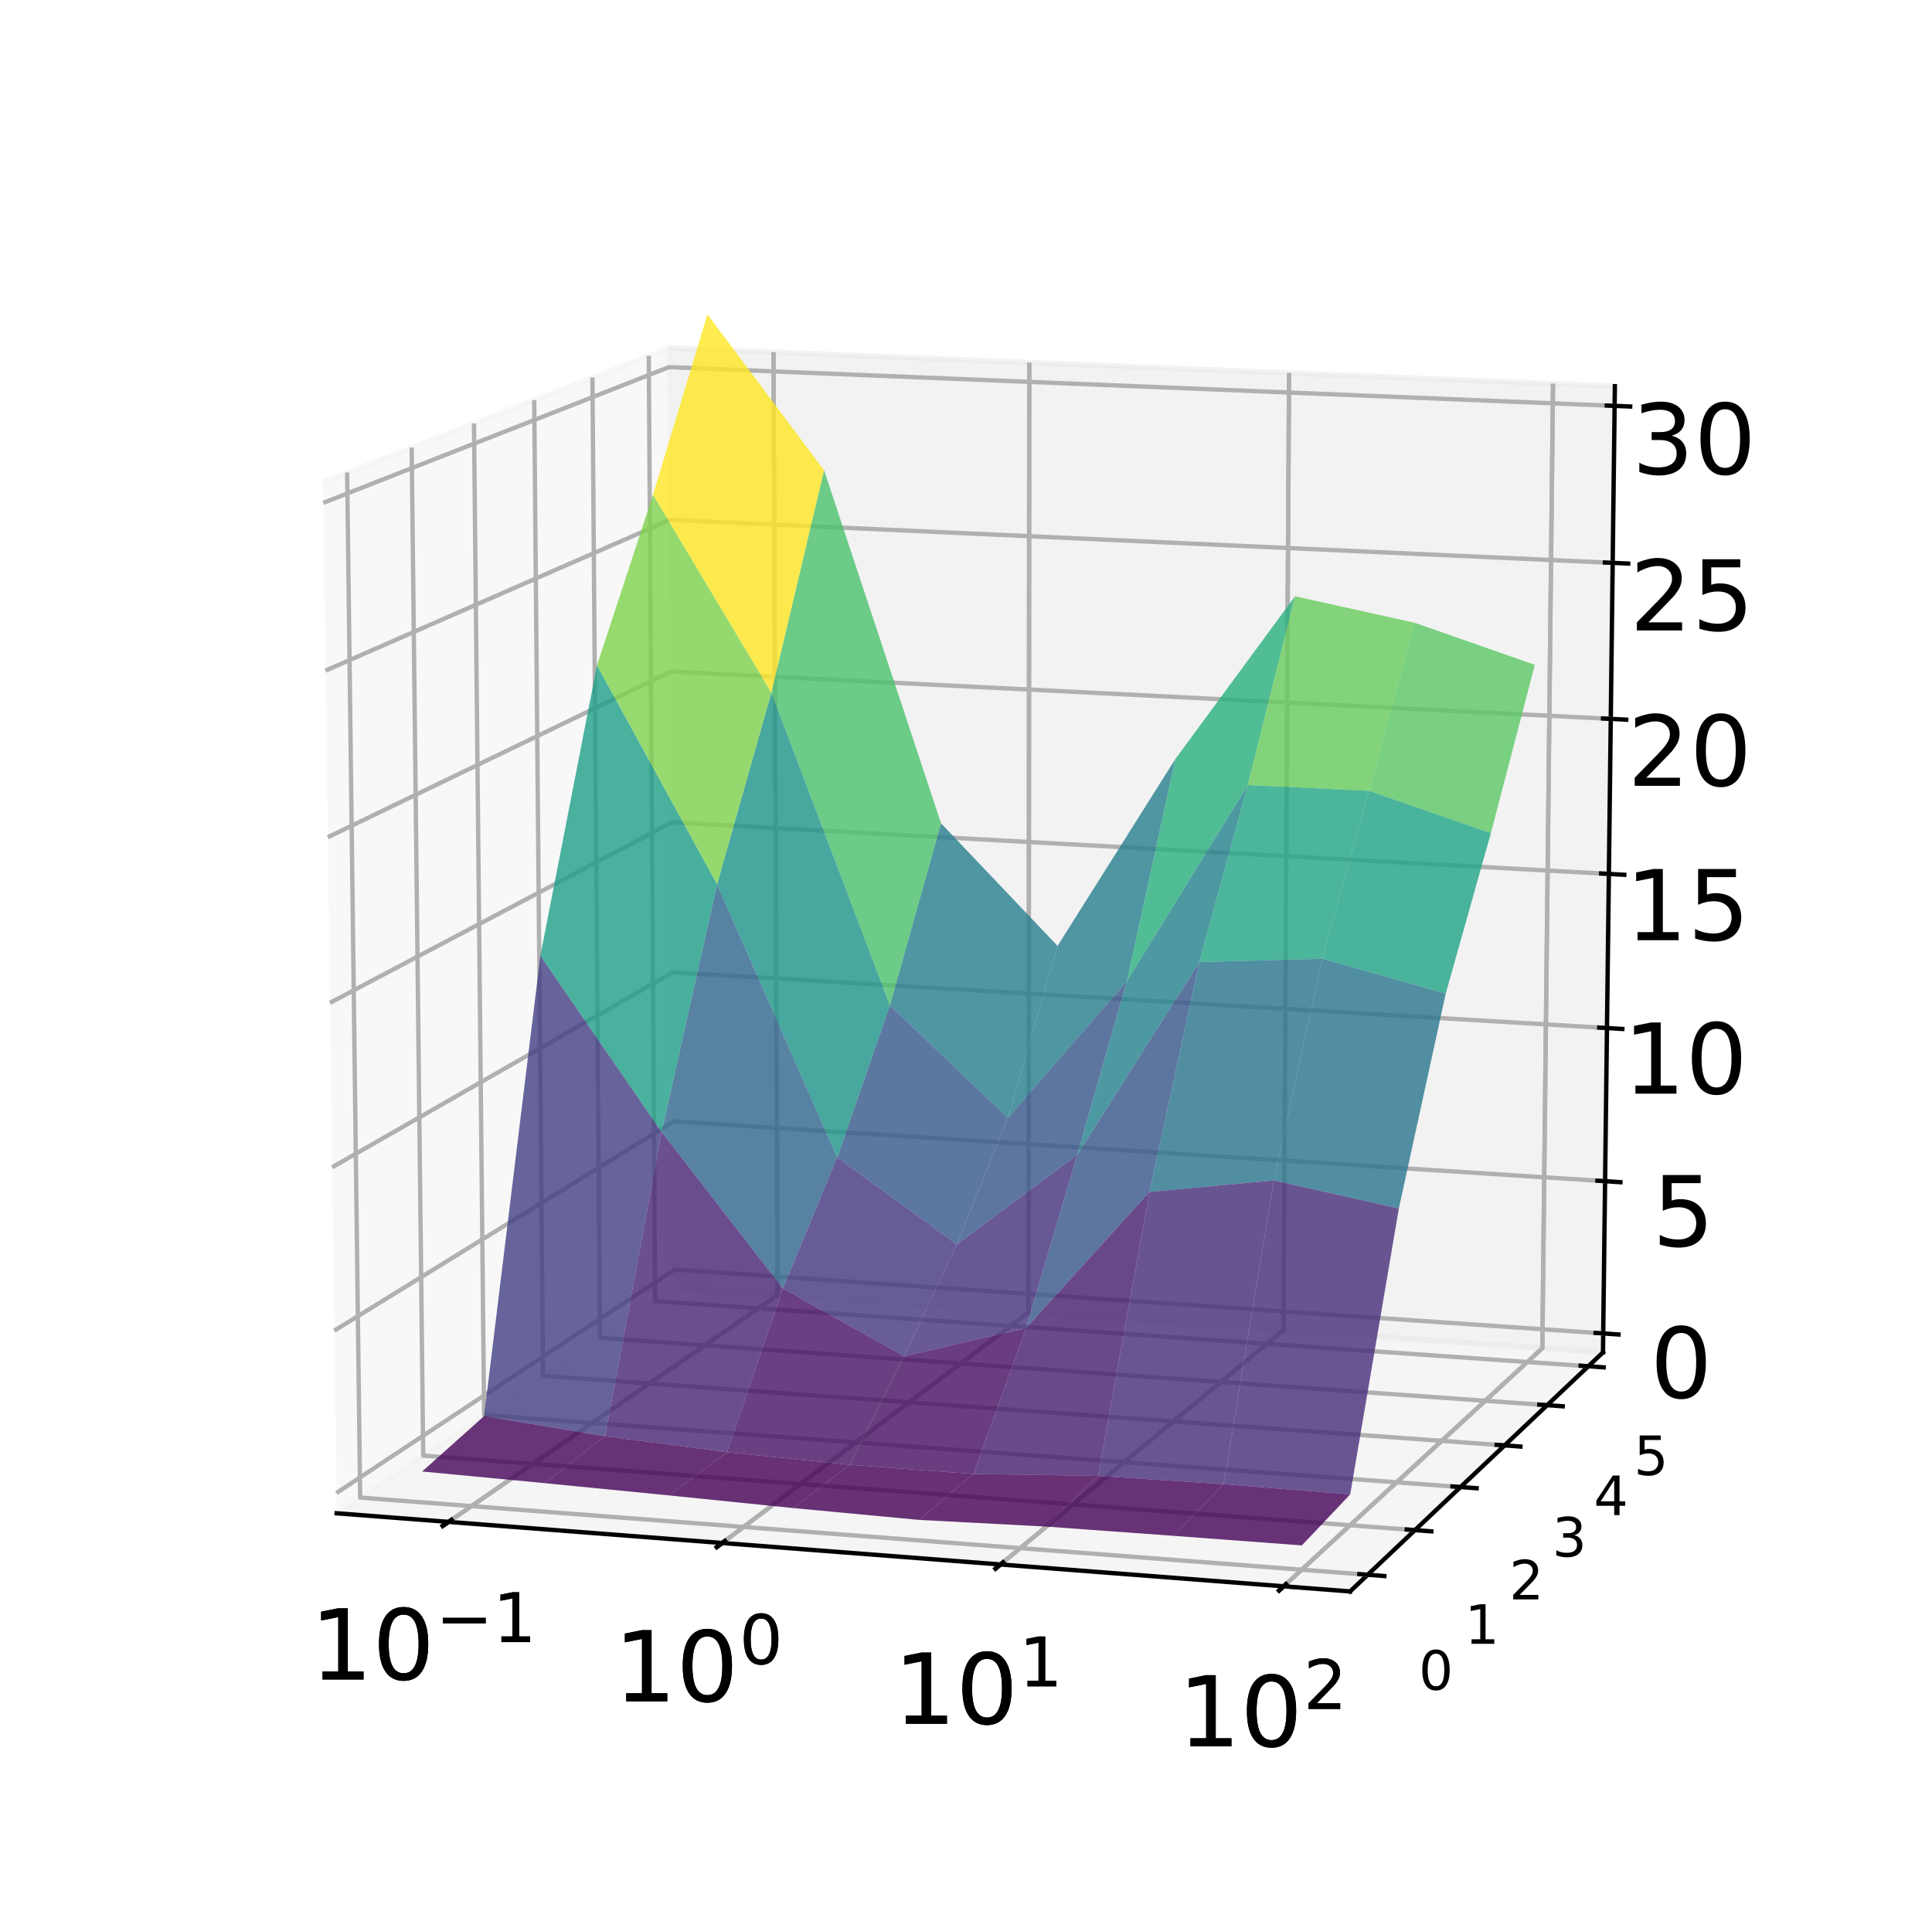 <?xml version="1.0" encoding="utf-8" standalone="no"?>
<!DOCTYPE svg PUBLIC "-//W3C//DTD SVG 1.1//EN"
  "http://www.w3.org/Graphics/SVG/1.1/DTD/svg11.dtd">
<!-- Created with matplotlib (http://matplotlib.org/) -->
<svg height="354pt" version="1.1" viewBox="0 0 356 354" width="356pt" xmlns="http://www.w3.org/2000/svg" xmlns:xlink="http://www.w3.org/1999/xlink">
 <defs>
  <style type="text/css">
*{stroke-linecap:butt;stroke-linejoin:round;}
  </style>
 </defs>
 <g id="figure_1">
  <g id="patch_1">
   <path d="M 0 354.04 
L 356.2 354.04 
L 356.2 0 
L 0 0 
z
" style="fill:#ffffff;"/>
  </g>
  <g id="patch_2">
   <path d="M 10.7 343.34 
L 345.5 343.34 
L 345.5 10.7 
L 10.7 10.7 
z
" style="fill:#ffffff;"/>
  </g>
  <g id="pane3d_1">
   <g id="patch_3">
    <path d="M 62.033 278.87 
L 124.344 237.357 
L 123.245 64.127 
L 59.526 88.786 
" style="fill:#f2f2f2;opacity:0.5;stroke:#f2f2f2;stroke-linejoin:miter;"/>
   </g>
  </g>
  <g id="pane3d_2">
   <g id="patch_4">
    <path d="M 124.344 237.357 
L 295.373 249.223 
L 297.561 71.166 
L 123.245 64.127 
" style="fill:#e6e6e6;opacity:0.5;stroke:#e6e6e6;stroke-linejoin:miter;"/>
   </g>
  </g>
  <g id="pane3d_3">
   <g id="patch_5">
    <path d="M 62.033 278.87 
L 248.77 293.274 
L 295.373 249.223 
L 124.344 237.357 
" style="fill:#ececec;opacity:0.5;stroke:#ececec;stroke-linejoin:miter;"/>
   </g>
  </g>
  <g id="axis3d_1">
   <g id="line2d_1">
    <path d="M 62.033 278.87 
L 248.77 293.274 
" style="fill:none;stroke:#000000;stroke-linecap:square;stroke-width:0.8;"/>
   </g>
   <g id="Line3DCollection_1">
    <path d="M 82.651 280.46 
L 143.276 238.671 
L 142.532 64.906 
" style="fill:none;stroke:#b0b0b0;stroke-width:0.8;"/>
    <path d="M 82.651 280.46 
L 143.276 238.671 
L 142.532 64.906 
" style="fill:none;stroke:#b0b0b0;stroke-width:0.8;"/>
    <path d="M 133.074 284.35 
L 189.525 241.879 
L 189.656 66.809 
" style="fill:none;stroke:#b0b0b0;stroke-width:0.8;"/>
    <path d="M 133.074 284.35 
L 189.525 241.879 
L 189.656 66.809 
" style="fill:none;stroke:#b0b0b0;stroke-width:0.8;"/>
    <path d="M 184.361 288.306 
L 236.493 245.138 
L 237.528 68.742 
" style="fill:none;stroke:#b0b0b0;stroke-width:0.8;"/>
    <path d="M 184.361 288.306 
L 236.493 245.138 
L 237.528 68.742 
" style="fill:none;stroke:#b0b0b0;stroke-width:0.8;"/>
    <path d="M 236.536 292.33 
L 284.198 248.448 
L 286.166 70.706 
" style="fill:none;stroke:#b0b0b0;stroke-width:0.8;"/>
    <path d="M 236.536 292.33 
L 284.198 248.448 
L 286.166 70.706 
" style="fill:none;stroke:#b0b0b0;stroke-width:0.8;"/>
   </g>
   <g id="xtick_1">
    <g id="line2d_2">
     <path d="M 83.185 280.093 
L 81.582 281.197 
" style="fill:none;stroke:#000000;stroke-linecap:square;stroke-width:0.8;"/>
    </g>
    <g id="text_1">
     <!-- $10^{-1}$ -->
     <defs>
      <path d="M 12.406 8.297 
L 28.516 8.297 
L 28.516 63.922 
L 10.984 60.406 
L 10.984 69.391 
L 28.422 72.906 
L 38.281 72.906 
L 38.281 8.297 
L 54.391 8.297 
L 54.391 0 
L 12.406 0 
z
" id="DejaVuSans-31"/>
      <path d="M 31.781 66.406 
Q 24.172 66.406 20.328 58.906 
Q 16.5 51.422 16.5 36.375 
Q 16.5 21.391 20.328 13.891 
Q 24.172 6.391 31.781 6.391 
Q 39.453 6.391 43.281 13.891 
Q 47.125 21.391 47.125 36.375 
Q 47.125 51.422 43.281 58.906 
Q 39.453 66.406 31.781 66.406 
z
M 31.781 74.219 
Q 44.047 74.219 50.516 64.516 
Q 56.984 54.828 56.984 36.375 
Q 56.984 17.969 50.516 8.266 
Q 44.047 -1.422 31.781 -1.422 
Q 19.531 -1.422 13.062 8.266 
Q 6.594 17.969 6.594 36.375 
Q 6.594 54.828 13.062 64.516 
Q 19.531 74.219 31.781 74.219 
z
" id="DejaVuSans-30"/>
      <path d="M 10.594 35.5 
L 73.188 35.5 
L 73.188 27.203 
L 10.594 27.203 
z
" id="DejaVuSans-2212"/>
     </defs>
     <g transform="translate(57.199 309.624)scale(0.18 -0.18)">
      <use transform="translate(0 0.684)" xlink:href="#DejaVuSans-31"/>
      <use transform="translate(63.623 0.684)" xlink:href="#DejaVuSans-30"/>
      <use transform="translate(128.203 38.966)scale(0.7)" xlink:href="#DejaVuSans-2212"/>
      <use transform="translate(186.855 38.966)scale(0.7)" xlink:href="#DejaVuSans-31"/>
     </g>
    </g>
   </g>
   <g id="xtick_2">
    <g id="line2d_3">
     <path d="M 83.185 280.093 
L 81.582 281.197 
" style="fill:none;stroke:#000000;stroke-linecap:square;stroke-width:0.8;"/>
    </g>
    <g id="text_2">
     <!-- $10^{-1}$ -->
     <g transform="translate(57.199 309.624)scale(0.18 -0.18)">
      <use transform="translate(0 0.684)" xlink:href="#DejaVuSans-31"/>
      <use transform="translate(63.623 0.684)" xlink:href="#DejaVuSans-30"/>
      <use transform="translate(128.203 38.966)scale(0.7)" xlink:href="#DejaVuSans-2212"/>
      <use transform="translate(186.855 38.966)scale(0.7)" xlink:href="#DejaVuSans-31"/>
     </g>
    </g>
   </g>
   <g id="xtick_3">
    <g id="line2d_4">
     <path d="M 133.571 283.976 
L 132.077 285.099 
" style="fill:none;stroke:#000000;stroke-linecap:square;stroke-width:0.8;"/>
    </g>
    <g id="text_3">
     <!-- $10^{0}$ -->
     <g transform="translate(113.166 313.666)scale(0.18 -0.18)">
      <use transform="translate(0 0.766)" xlink:href="#DejaVuSans-31"/>
      <use transform="translate(63.623 0.766)" xlink:href="#DejaVuSans-30"/>
      <use transform="translate(128.203 39.047)scale(0.7)" xlink:href="#DejaVuSans-30"/>
     </g>
    </g>
   </g>
   <g id="xtick_4">
    <g id="line2d_5">
     <path d="M 133.571 283.976 
L 132.077 285.099 
" style="fill:none;stroke:#000000;stroke-linecap:square;stroke-width:0.8;"/>
    </g>
    <g id="text_4">
     <!-- $10^{0}$ -->
     <g transform="translate(113.166 313.666)scale(0.18 -0.18)">
      <use transform="translate(0 0.766)" xlink:href="#DejaVuSans-31"/>
      <use transform="translate(63.623 0.766)" xlink:href="#DejaVuSans-30"/>
      <use transform="translate(128.203 39.047)scale(0.7)" xlink:href="#DejaVuSans-30"/>
     </g>
    </g>
   </g>
   <g id="xtick_5">
    <g id="line2d_6">
     <path d="M 184.821 287.926 
L 183.44 289.068 
" style="fill:none;stroke:#000000;stroke-linecap:square;stroke-width:0.8;"/>
    </g>
    <g id="text_5">
     <!-- $10^{1}$ -->
     <g transform="translate(164.696 317.779)scale(0.18 -0.18)">
      <use transform="translate(0 0.684)" xlink:href="#DejaVuSans-31"/>
      <use transform="translate(63.623 0.684)" xlink:href="#DejaVuSans-30"/>
      <use transform="translate(128.203 38.966)scale(0.7)" xlink:href="#DejaVuSans-31"/>
     </g>
    </g>
   </g>
   <g id="xtick_6">
    <g id="line2d_7">
     <path d="M 184.821 287.926 
L 183.44 289.068 
" style="fill:none;stroke:#000000;stroke-linecap:square;stroke-width:0.8;"/>
    </g>
    <g id="text_6">
     <!-- $10^{1}$ -->
     <g transform="translate(164.696 317.779)scale(0.18 -0.18)">
      <use transform="translate(0 0.684)" xlink:href="#DejaVuSans-31"/>
      <use transform="translate(63.623 0.684)" xlink:href="#DejaVuSans-30"/>
      <use transform="translate(128.203 38.966)scale(0.7)" xlink:href="#DejaVuSans-31"/>
     </g>
    </g>
   </g>
   <g id="xtick_7">
    <g id="line2d_8">
     <path d="M 236.956 291.944 
L 235.693 293.106 
" style="fill:none;stroke:#000000;stroke-linecap:square;stroke-width:0.8;"/>
    </g>
    <g id="text_7">
     <!-- $10^{2}$ -->
     <defs>
      <path d="M 19.188 8.297 
L 53.609 8.297 
L 53.609 0 
L 7.328 0 
L 7.328 8.297 
Q 12.938 14.109 22.625 23.891 
Q 32.328 33.688 34.812 36.531 
Q 39.547 41.844 41.422 45.531 
Q 43.312 49.219 43.312 52.781 
Q 43.312 58.594 39.234 62.25 
Q 35.156 65.922 28.609 65.922 
Q 23.969 65.922 18.812 64.312 
Q 13.672 62.703 7.812 59.422 
L 7.812 69.391 
Q 13.766 71.781 18.938 73 
Q 24.125 74.219 28.422 74.219 
Q 39.75 74.219 46.484 68.547 
Q 53.219 62.891 53.219 53.422 
Q 53.219 48.922 51.531 44.891 
Q 49.859 40.875 45.406 35.406 
Q 44.188 33.984 37.641 27.219 
Q 31.109 20.453 19.188 8.297 
z
" id="DejaVuSans-32"/>
     </defs>
     <g transform="translate(217.123 321.963)scale(0.18 -0.18)">
      <use transform="translate(0 0.766)" xlink:href="#DejaVuSans-31"/>
      <use transform="translate(63.623 0.766)" xlink:href="#DejaVuSans-30"/>
      <use transform="translate(128.203 39.047)scale(0.7)" xlink:href="#DejaVuSans-32"/>
     </g>
    </g>
   </g>
   <g id="xtick_8">
    <g id="line2d_9">
     <path d="M 236.956 291.944 
L 235.693 293.106 
" style="fill:none;stroke:#000000;stroke-linecap:square;stroke-width:0.8;"/>
    </g>
    <g id="text_8">
     <!-- $10^{2}$ -->
     <g transform="translate(217.123 321.963)scale(0.18 -0.18)">
      <use transform="translate(0 0.766)" xlink:href="#DejaVuSans-31"/>
      <use transform="translate(63.623 0.766)" xlink:href="#DejaVuSans-30"/>
      <use transform="translate(128.203 39.047)scale(0.7)" xlink:href="#DejaVuSans-32"/>
     </g>
    </g>
   </g>
  </g>
  <g id="axis3d_2">
   <g id="line2d_10">
    <path d="M 295.373 249.223 
L 248.77 293.274 
" style="fill:none;stroke:#000000;stroke-linecap:square;stroke-width:0.8;"/>
   </g>
   <g id="Line3DCollection_2">
    <path d="M 63.967 87.067 
L 66.368 275.982 
L 252.021 290.201 
" style="fill:none;stroke:#b0b0b0;stroke-width:0.8;"/>
    <path d="M 75.857 82.466 
L 77.981 268.245 
L 260.723 281.976 
" style="fill:none;stroke:#b0b0b0;stroke-width:0.8;"/>
    <path d="M 87.34 78.022 
L 89.204 260.768 
L 269.124 274.035 
" style="fill:none;stroke:#b0b0b0;stroke-width:0.8;"/>
    <path d="M 98.436 73.728 
L 100.056 253.538 
L 277.239 266.364 
" style="fill:none;stroke:#b0b0b0;stroke-width:0.8;"/>
    <path d="M 109.165 69.576 
L 110.555 246.543 
L 285.083 258.95 
" style="fill:none;stroke:#b0b0b0;stroke-width:0.8;"/>
    <path d="M 119.544 65.559 
L 120.719 239.772 
L 292.669 251.779 
" style="fill:none;stroke:#b0b0b0;stroke-width:0.8;"/>
   </g>
   <g id="xtick_9">
    <g id="line2d_11">
     <path d="M 250.489 290.084 
L 255.086 290.436 
" style="fill:none;stroke:#000000;stroke-linecap:square;stroke-width:0.8;"/>
    </g>
    <g id="text_9">
     <!-- 0 -->
     <g transform="translate(261.421 311.391)scale(0.1 -0.1)">
      <use xlink:href="#DejaVuSans-30"/>
     </g>
    </g>
   </g>
   <g id="xtick_10">
    <g id="line2d_12">
     <path d="M 259.216 281.863 
L 263.738 282.202 
" style="fill:none;stroke:#000000;stroke-linecap:square;stroke-width:0.8;"/>
    </g>
    <g id="text_10">
     <!-- 1 -->
     <g transform="translate(269.908 302.92)scale(0.1 -0.1)">
      <use xlink:href="#DejaVuSans-31"/>
     </g>
    </g>
   </g>
   <g id="xtick_11">
    <g id="line2d_13">
     <path d="M 267.641 273.926 
L 272.091 274.254 
" style="fill:none;stroke:#000000;stroke-linecap:square;stroke-width:0.8;"/>
    </g>
    <g id="text_11">
     <!-- 2 -->
     <g transform="translate(278.1 294.743)scale(0.1 -0.1)">
      <use xlink:href="#DejaVuSans-32"/>
     </g>
    </g>
   </g>
   <g id="xtick_12">
    <g id="line2d_14">
     <path d="M 275.78 266.258 
L 280.16 266.575 
" style="fill:none;stroke:#000000;stroke-linecap:square;stroke-width:0.8;"/>
    </g>
    <g id="text_12">
     <!-- 3 -->
     <defs>
      <path d="M 40.578 39.312 
Q 47.656 37.797 51.625 33 
Q 55.609 28.219 55.609 21.188 
Q 55.609 10.406 48.188 4.484 
Q 40.766 -1.422 27.094 -1.422 
Q 22.516 -1.422 17.656 -0.516 
Q 12.797 0.391 7.625 2.203 
L 7.625 11.719 
Q 11.719 9.328 16.594 8.109 
Q 21.484 6.891 26.812 6.891 
Q 36.078 6.891 40.938 10.547 
Q 45.797 14.203 45.797 21.188 
Q 45.797 27.641 41.281 31.266 
Q 36.766 34.906 28.719 34.906 
L 20.219 34.906 
L 20.219 43.016 
L 29.109 43.016 
Q 36.375 43.016 40.234 45.922 
Q 44.094 48.828 44.094 54.297 
Q 44.094 59.906 40.109 62.906 
Q 36.141 65.922 28.719 65.922 
Q 24.656 65.922 20.016 65.031 
Q 15.375 64.156 9.812 62.312 
L 9.812 71.094 
Q 15.438 72.656 20.344 73.438 
Q 25.25 74.219 29.594 74.219 
Q 40.828 74.219 47.359 69.109 
Q 53.906 64.016 53.906 55.328 
Q 53.906 49.266 50.438 45.094 
Q 46.969 40.922 40.578 39.312 
z
" id="DejaVuSans-33"/>
     </defs>
     <g transform="translate(286.014 286.844)scale(0.1 -0.1)">
      <use xlink:href="#DejaVuSans-33"/>
     </g>
    </g>
   </g>
   <g id="xtick_13">
    <g id="line2d_15">
     <path d="M 283.646 258.848 
L 287.959 259.154 
" style="fill:none;stroke:#000000;stroke-linecap:square;stroke-width:0.8;"/>
    </g>
    <g id="text_13">
     <!-- 4 -->
     <defs>
      <path d="M 37.797 64.312 
L 12.891 25.391 
L 37.797 25.391 
z
M 35.203 72.906 
L 47.609 72.906 
L 47.609 25.391 
L 58.016 25.391 
L 58.016 17.188 
L 47.609 17.188 
L 47.609 0 
L 37.797 0 
L 37.797 17.188 
L 4.891 17.188 
L 4.891 26.703 
z
" id="DejaVuSans-34"/>
     </defs>
     <g transform="translate(293.663 279.209)scale(0.1 -0.1)">
      <use xlink:href="#DejaVuSans-34"/>
     </g>
    </g>
   </g>
   <g id="xtick_14">
    <g id="line2d_16">
     <path d="M 291.254 251.68 
L 295.501 251.977 
" style="fill:none;stroke:#000000;stroke-linecap:square;stroke-width:0.8;"/>
    </g>
    <g id="text_14">
     <!-- 5 -->
     <defs>
      <path d="M 10.797 72.906 
L 49.516 72.906 
L 49.516 64.594 
L 19.828 64.594 
L 19.828 46.734 
Q 21.969 47.469 24.109 47.828 
Q 26.266 48.188 28.422 48.188 
Q 40.625 48.188 47.75 41.5 
Q 54.891 34.812 54.891 23.391 
Q 54.891 11.625 47.562 5.094 
Q 40.234 -1.422 26.906 -1.422 
Q 22.312 -1.422 17.547 -0.641 
Q 12.797 0.141 7.719 1.703 
L 7.719 11.625 
Q 12.109 9.234 16.797 8.062 
Q 21.484 6.891 26.703 6.891 
Q 35.156 6.891 40.078 11.328 
Q 45.016 15.766 45.016 23.391 
Q 45.016 31 40.078 35.438 
Q 35.156 39.891 26.703 39.891 
Q 22.75 39.891 18.812 39.016 
Q 14.891 38.141 10.797 36.281 
z
" id="DejaVuSans-35"/>
     </defs>
     <g transform="translate(301.06 271.826)scale(0.1 -0.1)">
      <use xlink:href="#DejaVuSans-35"/>
     </g>
    </g>
   </g>
  </g>
  <g id="axis3d_3">
   <g id="line2d_17">
    <path d="M 295.373 249.223 
L 297.561 71.166 
" style="fill:none;stroke:#000000;stroke-linecap:square;stroke-width:0.8;"/>
   </g>
   <g id="Line3DCollection_3">
    <path d="M 295.416 245.729 
L 124.322 233.955 
L 61.984 275.144 
" style="fill:none;stroke:#b0b0b0;stroke-width:0.8;"/>
    <path d="M 295.761 217.675 
L 124.149 206.651 
L 61.589 245.228 
" style="fill:none;stroke:#b0b0b0;stroke-width:0.8;"/>
    <path d="M 296.107 189.45 
L 123.975 179.183 
L 61.192 215.116 
" style="fill:none;stroke:#b0b0b0;stroke-width:0.8;"/>
    <path d="M 296.457 161.051 
L 123.8 151.551 
L 60.793 184.806 
" style="fill:none;stroke:#b0b0b0;stroke-width:0.8;"/>
    <path d="M 296.808 132.476 
L 123.623 123.754 
L 60.39 154.295 
" style="fill:none;stroke:#b0b0b0;stroke-width:0.8;"/>
    <path d="M 297.161 103.725 
L 123.446 95.789 
L 59.985 123.582 
" style="fill:none;stroke:#b0b0b0;stroke-width:0.8;"/>
    <path d="M 297.517 74.795 
L 123.267 67.656 
L 59.577 92.665 
" style="fill:none;stroke:#b0b0b0;stroke-width:0.8;"/>
   </g>
   <g id="xtick_15">
    <g id="line2d_18">
     <path d="M 294.008 245.632 
L 298.233 245.923 
" style="fill:none;stroke:#000000;stroke-linecap:square;stroke-width:0.8;"/>
    </g>
    <g id="text_15">
     <!-- 0 -->
     <g transform="translate(304.067 257.594)scale(0.18 -0.18)">
      <use xlink:href="#DejaVuSans-30"/>
     </g>
    </g>
   </g>
   <g id="xtick_16">
    <g id="line2d_19">
     <path d="M 294.349 217.585 
L 298.587 217.857 
" style="fill:none;stroke:#000000;stroke-linecap:square;stroke-width:0.8;"/>
    </g>
    <g id="text_16">
     <!-- 5 -->
     <g transform="translate(304.455 229.656)scale(0.18 -0.18)">
      <use xlink:href="#DejaVuSans-35"/>
     </g>
    </g>
   </g>
   <g id="xtick_17">
    <g id="line2d_20">
     <path d="M 294.691 189.365 
L 298.942 189.619 
" style="fill:none;stroke:#000000;stroke-linecap:square;stroke-width:0.8;"/>
    </g>
    <g id="text_17">
     <!-- 10 -->
     <g transform="translate(299.118 201.547)scale(0.18 -0.18)">
      <use xlink:href="#DejaVuSans-31"/>
      <use x="63.623" xlink:href="#DejaVuSans-30"/>
     </g>
    </g>
   </g>
   <g id="xtick_18">
    <g id="line2d_21">
     <path d="M 295.036 160.972 
L 299.3 161.207 
" style="fill:none;stroke:#000000;stroke-linecap:square;stroke-width:0.8;"/>
    </g>
    <g id="text_18">
     <!-- 15 -->
     <g transform="translate(299.51 173.266)scale(0.18 -0.18)">
      <use xlink:href="#DejaVuSans-31"/>
      <use x="63.623" xlink:href="#DejaVuSans-35"/>
     </g>
    </g>
   </g>
   <g id="xtick_19">
    <g id="line2d_22">
     <path d="M 295.382 132.404 
L 299.66 132.62 
" style="fill:none;stroke:#000000;stroke-linecap:square;stroke-width:0.8;"/>
    </g>
    <g id="text_19">
     <!-- 20 -->
     <g transform="translate(299.904 144.811)scale(0.18 -0.18)">
      <use xlink:href="#DejaVuSans-32"/>
      <use x="63.623" xlink:href="#DejaVuSans-30"/>
     </g>
    </g>
   </g>
   <g id="xtick_20">
    <g id="line2d_23">
     <path d="M 295.731 103.66 
L 300.023 103.856 
" style="fill:none;stroke:#000000;stroke-linecap:square;stroke-width:0.8;"/>
    </g>
    <g id="text_20">
     <!-- 25 -->
     <g transform="translate(300.3 116.18)scale(0.18 -0.18)">
      <use xlink:href="#DejaVuSans-32"/>
      <use x="63.623" xlink:href="#DejaVuSans-35"/>
     </g>
    </g>
   </g>
   <g id="xtick_21">
    <g id="line2d_24">
     <path d="M 296.082 74.736 
L 300.387 74.913 
" style="fill:none;stroke:#000000;stroke-linecap:square;stroke-width:0.8;"/>
    </g>
    <g id="text_21">
     <!-- 30 -->
     <g transform="translate(300.7 87.373)scale(0.18 -0.18)">
      <use xlink:href="#DejaVuSans-33"/>
      <use x="63.623" xlink:href="#DejaVuSans-30"/>
     </g>
    </g>
   </g>
  </g>
  <g id="axes_1">
   <g id="Poly3DCollection_1">
    <path clip-path="url(#p027618cafb)" d="M 163.971 185.279 
L 173.401 151.721 
L 194.869 174.314 
L 185.717 206.009 
L 163.971 185.279 
z
" style="fill:#277e8e;fill-opacity:0.8;"/>
    <path clip-path="url(#p027618cafb)" d="M 142.13 127.66 
L 151.847 86.648 
L 173.401 151.721 
L 163.971 185.279 
L 142.13 127.66 
z
" style="fill:#4ac16d;fill-opacity:0.8;"/>
    <path clip-path="url(#p027618cafb)" d="M 120.323 91.182 
L 130.355 57.926 
L 151.847 86.648 
L 142.13 127.66 
L 120.323 91.182 
z
" style="fill:#fde725;fill-opacity:0.8;"/>
    <path clip-path="url(#p027618cafb)" d="M 185.717 206.009 
L 194.869 174.314 
L 216.599 139.842 
L 207.653 180.808 
L 185.717 206.009 
z
" style="fill:#277f8e;fill-opacity:0.8;"/>
    <path clip-path="url(#p027618cafb)" d="M 207.653 180.808 
L 216.599 139.842 
L 238.625 109.884 
L 229.931 144.678 
L 207.653 180.808 
z
" style="fill:#2ab07f;fill-opacity:0.8;"/>
    <path clip-path="url(#p027618cafb)" d="M 154.264 213.311 
L 163.971 185.279 
L 185.717 206.009 
L 176.304 229.33 
L 154.264 213.311 
z
" style="fill:#38598c;fill-opacity:0.8;"/>
    <path clip-path="url(#p027618cafb)" d="M 132.127 162.983 
L 142.13 127.66 
L 163.971 185.279 
L 154.264 213.311 
L 132.127 162.983 
z
" style="fill:#1f958b;fill-opacity:0.8;"/>
    <path clip-path="url(#p027618cafb)" d="M 109.997 122.635 
L 120.323 91.182 
L 142.13 127.66 
L 132.127 162.983 
L 109.997 122.635 
z
" style="fill:#7fd34e;fill-opacity:0.8;"/>
    <path clip-path="url(#p027618cafb)" d="M 229.931 144.678 
L 238.625 109.884 
L 260.665 114.763 
L 252.272 145.742 
L 229.931 144.678 
z
" style="fill:#67cc5c;fill-opacity:0.8;"/>
    <path clip-path="url(#p027618cafb)" d="M 176.304 229.33 
L 185.717 206.009 
L 207.653 180.808 
L 198.493 212.818 
L 176.304 229.33 
z
" style="fill:#38588c;fill-opacity:0.8;"/>
    <path clip-path="url(#p027618cafb)" d="M 252.272 145.742 
L 260.665 114.763 
L 282.816 122.515 
L 274.712 153.547 
L 252.272 145.742 
z
" style="fill:#5ac864;fill-opacity:0.8;"/>
    <path clip-path="url(#p027618cafb)" d="M 198.493 212.818 
L 207.653 180.808 
L 229.931 144.678 
L 221.011 177.289 
L 198.493 212.818 
z
" style="fill:#25838e;fill-opacity:0.8;"/>
    <path clip-path="url(#p027618cafb)" d="M 121.911 208.601 
L 132.127 162.983 
L 154.264 213.311 
L 144.253 237.449 
L 121.911 208.601 
z
" style="fill:#31678e;fill-opacity:0.8;"/>
    <path clip-path="url(#p027618cafb)" d="M 99.57 176.133 
L 109.997 122.635 
L 132.127 162.983 
L 121.911 208.601 
L 99.57 176.133 
z
" style="fill:#1f9f88;fill-opacity:0.8;"/>
    <path clip-path="url(#p027618cafb)" d="M 144.253 237.449 
L 154.264 213.311 
L 176.304 229.33 
L 166.6 249.926 
L 144.253 237.449 
z
" style="fill:#453882;fill-opacity:0.8;"/>
    <path clip-path="url(#p027618cafb)" d="M 221.011 177.289 
L 229.931 144.678 
L 252.272 145.742 
L 243.647 176.681 
L 221.011 177.289 
z
" style="fill:#22a785;fill-opacity:0.8;"/>
    <path clip-path="url(#p027618cafb)" d="M 166.6 249.926 
L 176.304 229.33 
L 198.493 212.818 
L 189.072 244.738 
L 166.6 249.926 
z
" style="fill:#46337f;fill-opacity:0.8;"/>
    <path clip-path="url(#p027618cafb)" d="M 243.647 176.681 
L 252.272 145.742 
L 274.712 153.547 
L 266.397 183.118 
L 243.647 176.681 
z
" style="fill:#20a486;fill-opacity:0.8;"/>
    <path clip-path="url(#p027618cafb)" d="M 189.072 244.738 
L 198.493 212.818 
L 221.011 177.289 
L 211.809 219.653 
L 189.072 244.738 
z
" style="fill:#38588c;fill-opacity:0.8;"/>
    <path clip-path="url(#p027618cafb)" d="M 89.201 260.961 
L 99.57 176.133 
L 121.911 208.601 
L 111.506 264.665 
L 89.201 260.961 
z
" style="fill:#423f85;fill-opacity:0.8;"/>
    <path clip-path="url(#p027618cafb)" d="M 111.506 264.665 
L 121.911 208.601 
L 144.253 237.449 
L 133.964 267.615 
L 111.506 264.665 
z
" style="fill:#482576;fill-opacity:0.8;"/>
    <path clip-path="url(#p027618cafb)" d="M 211.809 219.653 
L 221.011 177.289 
L 243.647 176.681 
L 234.719 217.517 
L 211.809 219.653 
z
" style="fill:#2a768e;fill-opacity:0.8;"/>
    <path clip-path="url(#p027618cafb)" d="M 133.964 267.615 
L 144.253 237.449 
L 166.6 249.926 
L 156.585 269.932 
L 133.964 267.615 
z
" style="fill:#471365;fill-opacity:0.8;"/>
    <path clip-path="url(#p027618cafb)" d="M 156.585 269.932 
L 166.6 249.926 
L 189.072 244.738 
L 179.373 271.627 
L 156.585 269.932 
z
" style="fill:#471063;fill-opacity:0.8;"/>
    <path clip-path="url(#p027618cafb)" d="M 234.719 217.517 
L 243.647 176.681 
L 266.397 183.118 
L 257.762 222.708 
L 234.719 217.517 
z
" style="fill:#2a768e;fill-opacity:0.8;"/>
    <path clip-path="url(#p027618cafb)" d="M 179.373 271.627 
L 189.072 244.738 
L 211.809 219.653 
L 202.339 271.979 
L 179.373 271.627 
z
" style="fill:#481f70;fill-opacity:0.8;"/>
    <path clip-path="url(#p027618cafb)" d="M 77.78 271.169 
L 89.201 260.961 
L 111.506 264.665 
L 100.413 273.324 
L 77.78 271.169 
z
" style="fill:#450559;fill-opacity:0.8;"/>
    <path clip-path="url(#p027618cafb)" d="M 202.339 271.979 
L 211.809 219.653 
L 234.719 217.517 
L 225.481 273.512 
L 202.339 271.979 
z
" style="fill:#472d7b;fill-opacity:0.8;"/>
    <path clip-path="url(#p027618cafb)" d="M 100.413 273.324 
L 111.506 264.665 
L 133.964 267.615 
L 123.217 275.573 
L 100.413 273.324 
z
" style="fill:#440256;fill-opacity:0.8;"/>
    <path clip-path="url(#p027618cafb)" d="M 225.481 273.512 
L 234.719 217.517 
L 257.762 222.708 
L 248.8 275.381 
L 225.481 273.512 
z
" style="fill:#472d7b;fill-opacity:0.8;"/>
    <path clip-path="url(#p027618cafb)" d="M 123.217 275.573 
L 133.964 267.615 
L 156.585 269.932 
L 146.195 277.915 
L 123.217 275.573 
z
" style="fill:#440154;fill-opacity:0.8;"/>
    <path clip-path="url(#p027618cafb)" d="M 146.195 277.915 
L 156.585 269.932 
L 179.373 271.627 
L 169.347 280.09 
L 146.195 277.915 
z
" style="fill:#440154;fill-opacity:0.8;"/>
    <path clip-path="url(#p027618cafb)" d="M 169.347 280.09 
L 179.373 271.627 
L 202.339 271.979 
L 192.678 281.317 
L 169.347 280.09 
z
" style="fill:#440154;fill-opacity:0.8;"/>
    <path clip-path="url(#p027618cafb)" d="M 192.678 281.317 
L 202.339 271.979 
L 225.481 273.512 
L 216.191 283.023 
L 192.678 281.317 
z
" style="fill:#440256;fill-opacity:0.8;"/>
    <path clip-path="url(#p027618cafb)" d="M 216.191 283.023 
L 225.481 273.512 
L 248.8 275.381 
L 239.888 284.789 
L 216.191 283.023 
z
" style="fill:#440256;fill-opacity:0.8;"/>
   </g>
  </g>
 </g>
 <defs>
  <clipPath id="p027618cafb">
   <rect height="332.64" width="334.8" x="10.7" y="10.7"/>
  </clipPath>
 </defs>
</svg>
